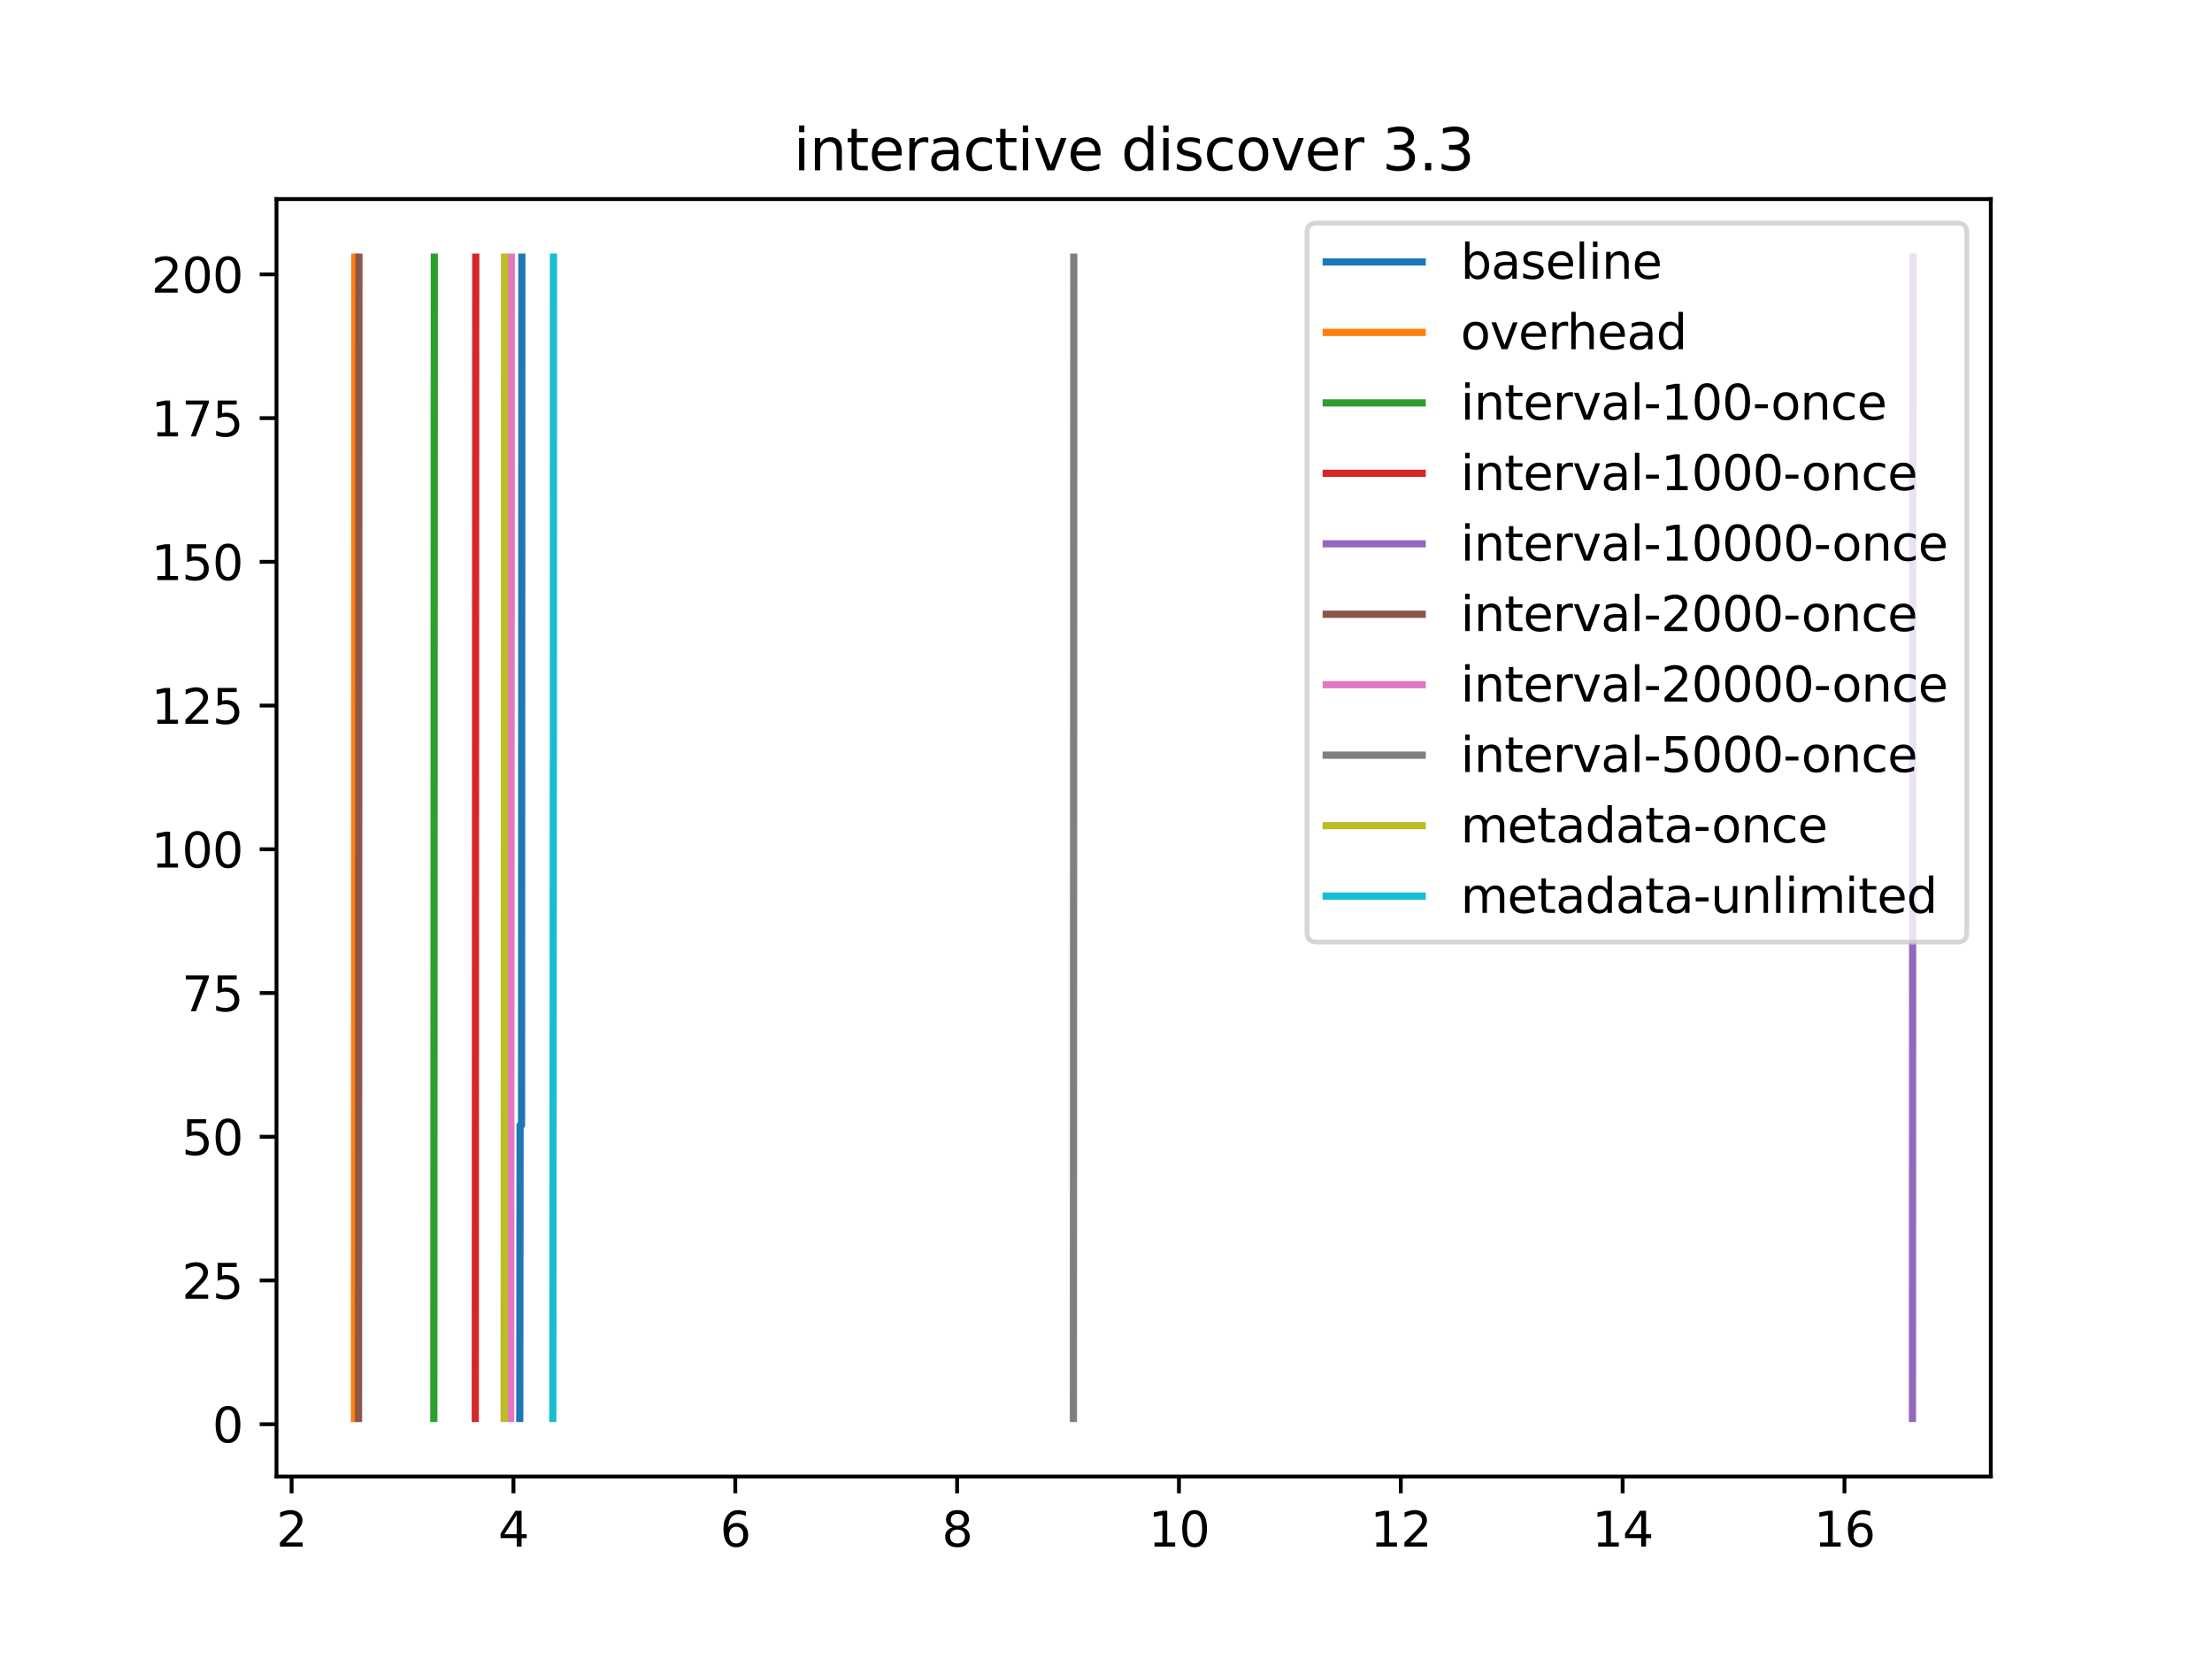 <?xml version="1.0" encoding="utf-8" standalone="no"?>
<!DOCTYPE svg PUBLIC "-//W3C//DTD SVG 1.1//EN"
  "http://www.w3.org/Graphics/SVG/1.1/DTD/svg11.dtd">
<svg xmlns:xlink="http://www.w3.org/1999/xlink" width="460.8pt" height="345.6pt" viewBox="0 0 460.8 345.6" xmlns="http://www.w3.org/2000/svg" version="1.1">
 <defs>
  <style type="text/css">*{stroke-linejoin: round; stroke-linecap: butt}</style>
 </defs>
 <g id="figure_1">
  <g id="patch_1">
   <path d="M 0 345.6 
L 460.8 345.6 
L 460.8 0 
L 0 0 
z
" style="fill: #ffffff"/>
  </g>
  <g id="axes_1">
   <g id="patch_2">
    <path d="M 57.6 307.584 
L 414.72 307.584 
L 414.72 41.472 
L 57.6 41.472 
z
" style="fill: #ffffff"/>
   </g>
   <g id="matplotlib.axis_1">
    <g id="xtick_1">
     <g id="line2d_1">
      <defs>
       <path id="m755f7222c4" d="M 0 0 
L 0 3.5 
" style="stroke: #000000; stroke-width: 0.8"/>
      </defs>
      <g>
       <use xlink:href="#m755f7222c4" x="60.745" y="307.584" style="stroke: #000000; stroke-width: 0.8"/>
      </g>
     </g>
     <g id="text_1">
      <!-- 2 -->
      <g transform="translate(57.564 322.182) scale(0.1 -0.1)">
       <defs>
        <path id="DejaVuSans-32" d="M 1228 531 
L 3431 531 
L 3431 0 
L 469 0 
L 469 531 
Q 828 903 1448 1529 
Q 2069 2156 2228 2338 
Q 2531 2678 2651 2914 
Q 2772 3150 2772 3378 
Q 2772 3750 2511 3984 
Q 2250 4219 1831 4219 
Q 1534 4219 1204 4116 
Q 875 4013 500 3803 
L 500 4441 
Q 881 4594 1212 4672 
Q 1544 4750 1819 4750 
Q 2544 4750 2975 4387 
Q 3406 4025 3406 3419 
Q 3406 3131 3298 2873 
Q 3191 2616 2906 2266 
Q 2828 2175 2409 1742 
Q 1991 1309 1228 531 
z
" transform="scale(0.016)"/>
       </defs>
       <use xlink:href="#DejaVuSans-32"/>
      </g>
     </g>
    </g>
    <g id="xtick_2">
     <g id="line2d_2">
      <g>
       <use xlink:href="#m755f7222c4" x="106.958" y="307.584" style="stroke: #000000; stroke-width: 0.8"/>
      </g>
     </g>
     <g id="text_2">
      <!-- 4 -->
      <g transform="translate(103.777 322.182) scale(0.1 -0.1)">
       <defs>
        <path id="DejaVuSans-34" d="M 2419 4116 
L 825 1625 
L 2419 1625 
L 2419 4116 
z
M 2253 4666 
L 3047 4666 
L 3047 1625 
L 3713 1625 
L 3713 1100 
L 3047 1100 
L 3047 0 
L 2419 0 
L 2419 1100 
L 313 1100 
L 313 1709 
L 2253 4666 
z
" transform="scale(0.016)"/>
       </defs>
       <use xlink:href="#DejaVuSans-34"/>
      </g>
     </g>
    </g>
    <g id="xtick_3">
     <g id="line2d_3">
      <g>
       <use xlink:href="#m755f7222c4" x="153.171" y="307.584" style="stroke: #000000; stroke-width: 0.8"/>
      </g>
     </g>
     <g id="text_3">
      <!-- 6 -->
      <g transform="translate(149.99 322.182) scale(0.1 -0.1)">
       <defs>
        <path id="DejaVuSans-36" d="M 2113 2584 
Q 1688 2584 1439 2293 
Q 1191 2003 1191 1497 
Q 1191 994 1439 701 
Q 1688 409 2113 409 
Q 2538 409 2786 701 
Q 3034 994 3034 1497 
Q 3034 2003 2786 2293 
Q 2538 2584 2113 2584 
z
M 3366 4563 
L 3366 3988 
Q 3128 4100 2886 4159 
Q 2644 4219 2406 4219 
Q 1781 4219 1451 3797 
Q 1122 3375 1075 2522 
Q 1259 2794 1537 2939 
Q 1816 3084 2150 3084 
Q 2853 3084 3261 2657 
Q 3669 2231 3669 1497 
Q 3669 778 3244 343 
Q 2819 -91 2113 -91 
Q 1303 -91 875 529 
Q 447 1150 447 2328 
Q 447 3434 972 4092 
Q 1497 4750 2381 4750 
Q 2619 4750 2861 4703 
Q 3103 4656 3366 4563 
z
" transform="scale(0.016)"/>
       </defs>
       <use xlink:href="#DejaVuSans-36"/>
      </g>
     </g>
    </g>
    <g id="xtick_4">
     <g id="line2d_4">
      <g>
       <use xlink:href="#m755f7222c4" x="199.384" y="307.584" style="stroke: #000000; stroke-width: 0.8"/>
      </g>
     </g>
     <g id="text_4">
      <!-- 8 -->
      <g transform="translate(196.203 322.182) scale(0.1 -0.1)">
       <defs>
        <path id="DejaVuSans-38" d="M 2034 2216 
Q 1584 2216 1326 1975 
Q 1069 1734 1069 1313 
Q 1069 891 1326 650 
Q 1584 409 2034 409 
Q 2484 409 2743 651 
Q 3003 894 3003 1313 
Q 3003 1734 2745 1975 
Q 2488 2216 2034 2216 
z
M 1403 2484 
Q 997 2584 770 2862 
Q 544 3141 544 3541 
Q 544 4100 942 4425 
Q 1341 4750 2034 4750 
Q 2731 4750 3128 4425 
Q 3525 4100 3525 3541 
Q 3525 3141 3298 2862 
Q 3072 2584 2669 2484 
Q 3125 2378 3379 2068 
Q 3634 1759 3634 1313 
Q 3634 634 3220 271 
Q 2806 -91 2034 -91 
Q 1263 -91 848 271 
Q 434 634 434 1313 
Q 434 1759 690 2068 
Q 947 2378 1403 2484 
z
M 1172 3481 
Q 1172 3119 1398 2916 
Q 1625 2713 2034 2713 
Q 2441 2713 2670 2916 
Q 2900 3119 2900 3481 
Q 2900 3844 2670 4047 
Q 2441 4250 2034 4250 
Q 1625 4250 1398 4047 
Q 1172 3844 1172 3481 
z
" transform="scale(0.016)"/>
       </defs>
       <use xlink:href="#DejaVuSans-38"/>
      </g>
     </g>
    </g>
    <g id="xtick_5">
     <g id="line2d_5">
      <g>
       <use xlink:href="#m755f7222c4" x="245.597" y="307.584" style="stroke: #000000; stroke-width: 0.8"/>
      </g>
     </g>
     <g id="text_5">
      <!-- 10 -->
      <g transform="translate(239.235 322.182) scale(0.1 -0.1)">
       <defs>
        <path id="DejaVuSans-31" d="M 794 531 
L 1825 531 
L 1825 4091 
L 703 3866 
L 703 4441 
L 1819 4666 
L 2450 4666 
L 2450 531 
L 3481 531 
L 3481 0 
L 794 0 
L 794 531 
z
" transform="scale(0.016)"/>
        <path id="DejaVuSans-30" d="M 2034 4250 
Q 1547 4250 1301 3770 
Q 1056 3291 1056 2328 
Q 1056 1369 1301 889 
Q 1547 409 2034 409 
Q 2525 409 2770 889 
Q 3016 1369 3016 2328 
Q 3016 3291 2770 3770 
Q 2525 4250 2034 4250 
z
M 2034 4750 
Q 2819 4750 3233 4129 
Q 3647 3509 3647 2328 
Q 3647 1150 3233 529 
Q 2819 -91 2034 -91 
Q 1250 -91 836 529 
Q 422 1150 422 2328 
Q 422 3509 836 4129 
Q 1250 4750 2034 4750 
z
" transform="scale(0.016)"/>
       </defs>
       <use xlink:href="#DejaVuSans-31"/>
       <use xlink:href="#DejaVuSans-30" transform="translate(63.623 0)"/>
      </g>
     </g>
    </g>
    <g id="xtick_6">
     <g id="line2d_6">
      <g>
       <use xlink:href="#m755f7222c4" x="291.81" y="307.584" style="stroke: #000000; stroke-width: 0.8"/>
      </g>
     </g>
     <g id="text_6">
      <!-- 12 -->
      <g transform="translate(285.448 322.182) scale(0.1 -0.1)">
       <use xlink:href="#DejaVuSans-31"/>
       <use xlink:href="#DejaVuSans-32" transform="translate(63.623 0)"/>
      </g>
     </g>
    </g>
    <g id="xtick_7">
     <g id="line2d_7">
      <g>
       <use xlink:href="#m755f7222c4" x="338.023" y="307.584" style="stroke: #000000; stroke-width: 0.8"/>
      </g>
     </g>
     <g id="text_7">
      <!-- 14 -->
      <g transform="translate(331.661 322.182) scale(0.1 -0.1)">
       <use xlink:href="#DejaVuSans-31"/>
       <use xlink:href="#DejaVuSans-34" transform="translate(63.623 0)"/>
      </g>
     </g>
    </g>
    <g id="xtick_8">
     <g id="line2d_8">
      <g>
       <use xlink:href="#m755f7222c4" x="384.236" y="307.584" style="stroke: #000000; stroke-width: 0.8"/>
      </g>
     </g>
     <g id="text_8">
      <!-- 16 -->
      <g transform="translate(377.874 322.182) scale(0.1 -0.1)">
       <use xlink:href="#DejaVuSans-31"/>
       <use xlink:href="#DejaVuSans-36" transform="translate(63.623 0)"/>
      </g>
     </g>
    </g>
   </g>
   <g id="matplotlib.axis_2">
    <g id="ytick_1">
     <g id="line2d_9">
      <defs>
       <path id="m8fc36549c5" d="M 0 0 
L -3.5 0 
" style="stroke: #000000; stroke-width: 0.8"/>
      </defs>
      <g>
       <use xlink:href="#m8fc36549c5" x="57.6" y="296.686" style="stroke: #000000; stroke-width: 0.8"/>
      </g>
     </g>
     <g id="text_9">
      <!-- 0 -->
      <g transform="translate(44.237 300.485) scale(0.1 -0.1)">
       <use xlink:href="#DejaVuSans-30"/>
      </g>
     </g>
    </g>
    <g id="ytick_2">
     <g id="line2d_10">
      <g>
       <use xlink:href="#m8fc36549c5" x="57.6" y="266.745" style="stroke: #000000; stroke-width: 0.8"/>
      </g>
     </g>
     <g id="text_10">
      <!-- 25 -->
      <g transform="translate(37.875 270.544) scale(0.1 -0.1)">
       <defs>
        <path id="DejaVuSans-35" d="M 691 4666 
L 3169 4666 
L 3169 4134 
L 1269 4134 
L 1269 2991 
Q 1406 3038 1543 3061 
Q 1681 3084 1819 3084 
Q 2600 3084 3056 2656 
Q 3513 2228 3513 1497 
Q 3513 744 3044 326 
Q 2575 -91 1722 -91 
Q 1428 -91 1123 -41 
Q 819 9 494 109 
L 494 744 
Q 775 591 1075 516 
Q 1375 441 1709 441 
Q 2250 441 2565 725 
Q 2881 1009 2881 1497 
Q 2881 1984 2565 2268 
Q 2250 2553 1709 2553 
Q 1456 2553 1204 2497 
Q 953 2441 691 2322 
L 691 4666 
z
" transform="scale(0.016)"/>
       </defs>
       <use xlink:href="#DejaVuSans-32"/>
       <use xlink:href="#DejaVuSans-35" transform="translate(63.623 0)"/>
      </g>
     </g>
    </g>
    <g id="ytick_3">
     <g id="line2d_11">
      <g>
       <use xlink:href="#m8fc36549c5" x="57.6" y="236.804" style="stroke: #000000; stroke-width: 0.8"/>
      </g>
     </g>
     <g id="text_11">
      <!-- 50 -->
      <g transform="translate(37.875 240.604) scale(0.1 -0.1)">
       <use xlink:href="#DejaVuSans-35"/>
       <use xlink:href="#DejaVuSans-30" transform="translate(63.623 0)"/>
      </g>
     </g>
    </g>
    <g id="ytick_4">
     <g id="line2d_12">
      <g>
       <use xlink:href="#m8fc36549c5" x="57.6" y="206.864" style="stroke: #000000; stroke-width: 0.8"/>
      </g>
     </g>
     <g id="text_12">
      <!-- 75 -->
      <g transform="translate(37.875 210.663) scale(0.1 -0.1)">
       <defs>
        <path id="DejaVuSans-37" d="M 525 4666 
L 3525 4666 
L 3525 4397 
L 1831 0 
L 1172 0 
L 2766 4134 
L 525 4134 
L 525 4666 
z
" transform="scale(0.016)"/>
       </defs>
       <use xlink:href="#DejaVuSans-37"/>
       <use xlink:href="#DejaVuSans-35" transform="translate(63.623 0)"/>
      </g>
     </g>
    </g>
    <g id="ytick_5">
     <g id="line2d_13">
      <g>
       <use xlink:href="#m8fc36549c5" x="57.6" y="176.923" style="stroke: #000000; stroke-width: 0.8"/>
      </g>
     </g>
     <g id="text_13">
      <!-- 100 -->
      <g transform="translate(31.512 180.722) scale(0.1 -0.1)">
       <use xlink:href="#DejaVuSans-31"/>
       <use xlink:href="#DejaVuSans-30" transform="translate(63.623 0)"/>
       <use xlink:href="#DejaVuSans-30" transform="translate(127.246 0)"/>
      </g>
     </g>
    </g>
    <g id="ytick_6">
     <g id="line2d_14">
      <g>
       <use xlink:href="#m8fc36549c5" x="57.6" y="146.983" style="stroke: #000000; stroke-width: 0.8"/>
      </g>
     </g>
     <g id="text_14">
      <!-- 125 -->
      <g transform="translate(31.512 150.782) scale(0.1 -0.1)">
       <use xlink:href="#DejaVuSans-31"/>
       <use xlink:href="#DejaVuSans-32" transform="translate(63.623 0)"/>
       <use xlink:href="#DejaVuSans-35" transform="translate(127.246 0)"/>
      </g>
     </g>
    </g>
    <g id="ytick_7">
     <g id="line2d_15">
      <g>
       <use xlink:href="#m8fc36549c5" x="57.6" y="117.042" style="stroke: #000000; stroke-width: 0.8"/>
      </g>
     </g>
     <g id="text_15">
      <!-- 150 -->
      <g transform="translate(31.512 120.841) scale(0.1 -0.1)">
       <use xlink:href="#DejaVuSans-31"/>
       <use xlink:href="#DejaVuSans-35" transform="translate(63.623 0)"/>
       <use xlink:href="#DejaVuSans-30" transform="translate(127.246 0)"/>
      </g>
     </g>
    </g>
    <g id="ytick_8">
     <g id="line2d_16">
      <g>
       <use xlink:href="#m8fc36549c5" x="57.6" y="87.101" style="stroke: #000000; stroke-width: 0.8"/>
      </g>
     </g>
     <g id="text_16">
      <!-- 175 -->
      <g transform="translate(31.512 90.901) scale(0.1 -0.1)">
       <use xlink:href="#DejaVuSans-31"/>
       <use xlink:href="#DejaVuSans-37" transform="translate(63.623 0)"/>
       <use xlink:href="#DejaVuSans-35" transform="translate(127.246 0)"/>
      </g>
     </g>
    </g>
    <g id="ytick_9">
     <g id="line2d_17">
      <g>
       <use xlink:href="#m8fc36549c5" x="57.6" y="57.161" style="stroke: #000000; stroke-width: 0.8"/>
      </g>
     </g>
     <g id="text_17">
      <!-- 200 -->
      <g transform="translate(31.512 60.96) scale(0.1 -0.1)">
       <use xlink:href="#DejaVuSans-32"/>
       <use xlink:href="#DejaVuSans-30" transform="translate(63.623 0)"/>
       <use xlink:href="#DejaVuSans-30" transform="translate(127.246 0)"/>
      </g>
     </g>
    </g>
   </g>
   <g id="line2d_18">
    <path d="M 108.275 295.488 
L 108.345 234.409 
L 108.645 234.409 
L 108.714 53.568 
L 108.714 53.568 
" clip-path="url(#p3209ca0c86)" style="fill: none; stroke: #1f77b4; stroke-width: 1.5; stroke-linecap: square"/>
   </g>
   <g id="line2d_19">
    <path d="M 73.833 295.488 
L 73.921 53.568 
L 73.921 53.568 
" clip-path="url(#p3209ca0c86)" style="fill: none; stroke: #ff7f0e; stroke-width: 1.5; stroke-linecap: square"/>
   </g>
   <g id="line2d_20">
    <path d="M 90.375 295.488 
L 90.476 53.568 
L 90.476 53.568 
" clip-path="url(#p3209ca0c86)" style="fill: none; stroke: #2ca02c; stroke-width: 1.5; stroke-linecap: square"/>
   </g>
   <g id="line2d_21">
    <path d="M 99.01 295.488 
L 99.11 53.568 
L 99.11 53.568 
" clip-path="url(#p3209ca0c86)" style="fill: none; stroke: #d62728; stroke-width: 1.5; stroke-linecap: square"/>
   </g>
   <g id="line2d_22">
    <path d="M 398.401 295.488 
L 398.487 53.568 
L 398.487 53.568 
" clip-path="url(#p3209ca0c86)" style="fill: none; stroke: #9467bd; stroke-width: 1.5; stroke-linecap: square"/>
   </g>
   <g id="line2d_23">
    <path d="M 74.69 295.488 
L 74.771 53.568 
L 74.771 53.568 
" clip-path="url(#p3209ca0c86)" style="fill: none; stroke: #8c564b; stroke-width: 1.5; stroke-linecap: square"/>
   </g>
   <g id="line2d_24">
    <path d="M 106.381 295.488 
L 106.485 129.018 
L 106.502 129.018 
L 106.508 53.568 
L 106.508 53.568 
" clip-path="url(#p3209ca0c86)" style="fill: none; stroke: #e377c2; stroke-width: 1.5; stroke-linecap: square"/>
   </g>
   <g id="line2d_25">
    <path d="M 223.611 295.488 
L 223.692 53.568 
L 223.692 53.568 
" clip-path="url(#p3209ca0c86)" style="fill: none; stroke: #7f7f7f; stroke-width: 1.5; stroke-linecap: square"/>
   </g>
   <g id="line2d_26">
    <path d="M 105.017 295.488 
L 105.117 53.568 
L 105.117 53.568 
" clip-path="url(#p3209ca0c86)" style="fill: none; stroke: #bcbd22; stroke-width: 1.5; stroke-linecap: square"/>
   </g>
   <g id="line2d_27">
    <path d="M 115.161 295.488 
L 115.271 157.761 
L 115.282 157.761 
L 115.3 53.568 
L 115.3 53.568 
" clip-path="url(#p3209ca0c86)" style="fill: none; stroke: #17becf; stroke-width: 1.5; stroke-linecap: square"/>
   </g>
   <g id="patch_3">
    <path d="M 57.6 307.584 
L 57.6 41.472 
" style="fill: none; stroke: #000000; stroke-width: 0.8; stroke-linejoin: miter; stroke-linecap: square"/>
   </g>
   <g id="patch_4">
    <path d="M 414.72 307.584 
L 414.72 41.472 
" style="fill: none; stroke: #000000; stroke-width: 0.8; stroke-linejoin: miter; stroke-linecap: square"/>
   </g>
   <g id="patch_5">
    <path d="M 57.6 307.584 
L 414.72 307.584 
" style="fill: none; stroke: #000000; stroke-width: 0.8; stroke-linejoin: miter; stroke-linecap: square"/>
   </g>
   <g id="patch_6">
    <path d="M 57.6 41.472 
L 414.72 41.472 
" style="fill: none; stroke: #000000; stroke-width: 0.8; stroke-linejoin: miter; stroke-linecap: square"/>
   </g>
   <g id="text_18">
    <!-- interactive discover 3.3 -->
    <g transform="translate(165.305 35.472) scale(0.12 -0.12)">
     <defs>
      <path id="DejaVuSans-69" d="M 603 3500 
L 1178 3500 
L 1178 0 
L 603 0 
L 603 3500 
z
M 603 4863 
L 1178 4863 
L 1178 4134 
L 603 4134 
L 603 4863 
z
" transform="scale(0.016)"/>
      <path id="DejaVuSans-6e" d="M 3513 2113 
L 3513 0 
L 2938 0 
L 2938 2094 
Q 2938 2591 2744 2837 
Q 2550 3084 2163 3084 
Q 1697 3084 1428 2787 
Q 1159 2491 1159 1978 
L 1159 0 
L 581 0 
L 581 3500 
L 1159 3500 
L 1159 2956 
Q 1366 3272 1645 3428 
Q 1925 3584 2291 3584 
Q 2894 3584 3203 3211 
Q 3513 2838 3513 2113 
z
" transform="scale(0.016)"/>
      <path id="DejaVuSans-74" d="M 1172 4494 
L 1172 3500 
L 2356 3500 
L 2356 3053 
L 1172 3053 
L 1172 1153 
Q 1172 725 1289 603 
Q 1406 481 1766 481 
L 2356 481 
L 2356 0 
L 1766 0 
Q 1100 0 847 248 
Q 594 497 594 1153 
L 594 3053 
L 172 3053 
L 172 3500 
L 594 3500 
L 594 4494 
L 1172 4494 
z
" transform="scale(0.016)"/>
      <path id="DejaVuSans-65" d="M 3597 1894 
L 3597 1613 
L 953 1613 
Q 991 1019 1311 708 
Q 1631 397 2203 397 
Q 2534 397 2845 478 
Q 3156 559 3463 722 
L 3463 178 
Q 3153 47 2828 -22 
Q 2503 -91 2169 -91 
Q 1331 -91 842 396 
Q 353 884 353 1716 
Q 353 2575 817 3079 
Q 1281 3584 2069 3584 
Q 2775 3584 3186 3129 
Q 3597 2675 3597 1894 
z
M 3022 2063 
Q 3016 2534 2758 2815 
Q 2500 3097 2075 3097 
Q 1594 3097 1305 2825 
Q 1016 2553 972 2059 
L 3022 2063 
z
" transform="scale(0.016)"/>
      <path id="DejaVuSans-72" d="M 2631 2963 
Q 2534 3019 2420 3045 
Q 2306 3072 2169 3072 
Q 1681 3072 1420 2755 
Q 1159 2438 1159 1844 
L 1159 0 
L 581 0 
L 581 3500 
L 1159 3500 
L 1159 2956 
Q 1341 3275 1631 3429 
Q 1922 3584 2338 3584 
Q 2397 3584 2469 3576 
Q 2541 3569 2628 3553 
L 2631 2963 
z
" transform="scale(0.016)"/>
      <path id="DejaVuSans-61" d="M 2194 1759 
Q 1497 1759 1228 1600 
Q 959 1441 959 1056 
Q 959 750 1161 570 
Q 1363 391 1709 391 
Q 2188 391 2477 730 
Q 2766 1069 2766 1631 
L 2766 1759 
L 2194 1759 
z
M 3341 1997 
L 3341 0 
L 2766 0 
L 2766 531 
Q 2569 213 2275 61 
Q 1981 -91 1556 -91 
Q 1019 -91 701 211 
Q 384 513 384 1019 
Q 384 1609 779 1909 
Q 1175 2209 1959 2209 
L 2766 2209 
L 2766 2266 
Q 2766 2663 2505 2880 
Q 2244 3097 1772 3097 
Q 1472 3097 1187 3025 
Q 903 2953 641 2809 
L 641 3341 
Q 956 3463 1253 3523 
Q 1550 3584 1831 3584 
Q 2591 3584 2966 3190 
Q 3341 2797 3341 1997 
z
" transform="scale(0.016)"/>
      <path id="DejaVuSans-63" d="M 3122 3366 
L 3122 2828 
Q 2878 2963 2633 3030 
Q 2388 3097 2138 3097 
Q 1578 3097 1268 2742 
Q 959 2388 959 1747 
Q 959 1106 1268 751 
Q 1578 397 2138 397 
Q 2388 397 2633 464 
Q 2878 531 3122 666 
L 3122 134 
Q 2881 22 2623 -34 
Q 2366 -91 2075 -91 
Q 1284 -91 818 406 
Q 353 903 353 1747 
Q 353 2603 823 3093 
Q 1294 3584 2113 3584 
Q 2378 3584 2631 3529 
Q 2884 3475 3122 3366 
z
" transform="scale(0.016)"/>
      <path id="DejaVuSans-76" d="M 191 3500 
L 800 3500 
L 1894 563 
L 2988 3500 
L 3597 3500 
L 2284 0 
L 1503 0 
L 191 3500 
z
" transform="scale(0.016)"/>
      <path id="DejaVuSans-20" transform="scale(0.016)"/>
      <path id="DejaVuSans-64" d="M 2906 2969 
L 2906 4863 
L 3481 4863 
L 3481 0 
L 2906 0 
L 2906 525 
Q 2725 213 2448 61 
Q 2172 -91 1784 -91 
Q 1150 -91 751 415 
Q 353 922 353 1747 
Q 353 2572 751 3078 
Q 1150 3584 1784 3584 
Q 2172 3584 2448 3432 
Q 2725 3281 2906 2969 
z
M 947 1747 
Q 947 1113 1208 752 
Q 1469 391 1925 391 
Q 2381 391 2643 752 
Q 2906 1113 2906 1747 
Q 2906 2381 2643 2742 
Q 2381 3103 1925 3103 
Q 1469 3103 1208 2742 
Q 947 2381 947 1747 
z
" transform="scale(0.016)"/>
      <path id="DejaVuSans-73" d="M 2834 3397 
L 2834 2853 
Q 2591 2978 2328 3040 
Q 2066 3103 1784 3103 
Q 1356 3103 1142 2972 
Q 928 2841 928 2578 
Q 928 2378 1081 2264 
Q 1234 2150 1697 2047 
L 1894 2003 
Q 2506 1872 2764 1633 
Q 3022 1394 3022 966 
Q 3022 478 2636 193 
Q 2250 -91 1575 -91 
Q 1294 -91 989 -36 
Q 684 19 347 128 
L 347 722 
Q 666 556 975 473 
Q 1284 391 1588 391 
Q 1994 391 2212 530 
Q 2431 669 2431 922 
Q 2431 1156 2273 1281 
Q 2116 1406 1581 1522 
L 1381 1569 
Q 847 1681 609 1914 
Q 372 2147 372 2553 
Q 372 3047 722 3315 
Q 1072 3584 1716 3584 
Q 2034 3584 2315 3537 
Q 2597 3491 2834 3397 
z
" transform="scale(0.016)"/>
      <path id="DejaVuSans-6f" d="M 1959 3097 
Q 1497 3097 1228 2736 
Q 959 2375 959 1747 
Q 959 1119 1226 758 
Q 1494 397 1959 397 
Q 2419 397 2687 759 
Q 2956 1122 2956 1747 
Q 2956 2369 2687 2733 
Q 2419 3097 1959 3097 
z
M 1959 3584 
Q 2709 3584 3137 3096 
Q 3566 2609 3566 1747 
Q 3566 888 3137 398 
Q 2709 -91 1959 -91 
Q 1206 -91 779 398 
Q 353 888 353 1747 
Q 353 2609 779 3096 
Q 1206 3584 1959 3584 
z
" transform="scale(0.016)"/>
      <path id="DejaVuSans-33" d="M 2597 2516 
Q 3050 2419 3304 2112 
Q 3559 1806 3559 1356 
Q 3559 666 3084 287 
Q 2609 -91 1734 -91 
Q 1441 -91 1130 -33 
Q 819 25 488 141 
L 488 750 
Q 750 597 1062 519 
Q 1375 441 1716 441 
Q 2309 441 2620 675 
Q 2931 909 2931 1356 
Q 2931 1769 2642 2001 
Q 2353 2234 1838 2234 
L 1294 2234 
L 1294 2753 
L 1863 2753 
Q 2328 2753 2575 2939 
Q 2822 3125 2822 3475 
Q 2822 3834 2567 4026 
Q 2313 4219 1838 4219 
Q 1578 4219 1281 4162 
Q 984 4106 628 3988 
L 628 4550 
Q 988 4650 1302 4700 
Q 1616 4750 1894 4750 
Q 2613 4750 3031 4423 
Q 3450 4097 3450 3541 
Q 3450 3153 3228 2886 
Q 3006 2619 2597 2516 
z
" transform="scale(0.016)"/>
      <path id="DejaVuSans-2e" d="M 684 794 
L 1344 794 
L 1344 0 
L 684 0 
L 684 794 
z
" transform="scale(0.016)"/>
     </defs>
     <use xlink:href="#DejaVuSans-69"/>
     <use xlink:href="#DejaVuSans-6e" transform="translate(27.783 0)"/>
     <use xlink:href="#DejaVuSans-74" transform="translate(91.162 0)"/>
     <use xlink:href="#DejaVuSans-65" transform="translate(130.371 0)"/>
     <use xlink:href="#DejaVuSans-72" transform="translate(191.895 0)"/>
     <use xlink:href="#DejaVuSans-61" transform="translate(233.008 0)"/>
     <use xlink:href="#DejaVuSans-63" transform="translate(294.287 0)"/>
     <use xlink:href="#DejaVuSans-74" transform="translate(349.268 0)"/>
     <use xlink:href="#DejaVuSans-69" transform="translate(388.477 0)"/>
     <use xlink:href="#DejaVuSans-76" transform="translate(416.26 0)"/>
     <use xlink:href="#DejaVuSans-65" transform="translate(475.439 0)"/>
     <use xlink:href="#DejaVuSans-20" transform="translate(536.963 0)"/>
     <use xlink:href="#DejaVuSans-64" transform="translate(568.75 0)"/>
     <use xlink:href="#DejaVuSans-69" transform="translate(632.227 0)"/>
     <use xlink:href="#DejaVuSans-73" transform="translate(660.01 0)"/>
     <use xlink:href="#DejaVuSans-63" transform="translate(712.109 0)"/>
     <use xlink:href="#DejaVuSans-6f" transform="translate(767.09 0)"/>
     <use xlink:href="#DejaVuSans-76" transform="translate(828.271 0)"/>
     <use xlink:href="#DejaVuSans-65" transform="translate(887.451 0)"/>
     <use xlink:href="#DejaVuSans-72" transform="translate(948.975 0)"/>
     <use xlink:href="#DejaVuSans-20" transform="translate(990.088 0)"/>
     <use xlink:href="#DejaVuSans-33" transform="translate(1021.875 0)"/>
     <use xlink:href="#DejaVuSans-2e" transform="translate(1085.498 0)"/>
     <use xlink:href="#DejaVuSans-33" transform="translate(1117.285 0)"/>
    </g>
   </g>
   <g id="legend_1">
    <g id="patch_7">
     <path d="M 274.272 196.253 
L 407.72 196.253 
Q 409.72 196.253 409.72 194.253 
L 409.72 48.472 
Q 409.72 46.472 407.72 46.472 
L 274.272 46.472 
Q 272.272 46.472 272.272 48.472 
L 272.272 194.253 
Q 272.272 196.253 274.272 196.253 
z
" style="fill: #ffffff; opacity: 0.8; stroke: #cccccc; stroke-linejoin: miter"/>
    </g>
    <g id="line2d_28">
     <path d="M 276.272 54.57 
L 286.272 54.57 
L 286.272 54.57 
L 296.272 54.57 
L 296.272 54.57 
" style="fill: none; stroke: #1f77b4; stroke-width: 1.5; stroke-linecap: square"/>
    </g>
    <g id="text_19">
     <!-- baseline -->
     <g transform="translate(304.272 58.07) scale(0.1 -0.1)">
      <defs>
       <path id="DejaVuSans-62" d="M 3116 1747 
Q 3116 2381 2855 2742 
Q 2594 3103 2138 3103 
Q 1681 3103 1420 2742 
Q 1159 2381 1159 1747 
Q 1159 1113 1420 752 
Q 1681 391 2138 391 
Q 2594 391 2855 752 
Q 3116 1113 3116 1747 
z
M 1159 2969 
Q 1341 3281 1617 3432 
Q 1894 3584 2278 3584 
Q 2916 3584 3314 3078 
Q 3713 2572 3713 1747 
Q 3713 922 3314 415 
Q 2916 -91 2278 -91 
Q 1894 -91 1617 61 
Q 1341 213 1159 525 
L 1159 0 
L 581 0 
L 581 4863 
L 1159 4863 
L 1159 2969 
z
" transform="scale(0.016)"/>
       <path id="DejaVuSans-6c" d="M 603 4863 
L 1178 4863 
L 1178 0 
L 603 0 
L 603 4863 
z
" transform="scale(0.016)"/>
      </defs>
      <use xlink:href="#DejaVuSans-62"/>
      <use xlink:href="#DejaVuSans-61" transform="translate(63.477 0)"/>
      <use xlink:href="#DejaVuSans-73" transform="translate(124.756 0)"/>
      <use xlink:href="#DejaVuSans-65" transform="translate(176.855 0)"/>
      <use xlink:href="#DejaVuSans-6c" transform="translate(238.379 0)"/>
      <use xlink:href="#DejaVuSans-69" transform="translate(266.162 0)"/>
      <use xlink:href="#DejaVuSans-6e" transform="translate(293.945 0)"/>
      <use xlink:href="#DejaVuSans-65" transform="translate(357.324 0)"/>
     </g>
    </g>
    <g id="line2d_29">
     <path d="M 276.272 69.249 
L 286.272 69.249 
L 286.272 69.249 
L 296.272 69.249 
L 296.272 69.249 
" style="fill: none; stroke: #ff7f0e; stroke-width: 1.5; stroke-linecap: square"/>
    </g>
    <g id="text_20">
     <!-- overhead -->
     <g transform="translate(304.272 72.749) scale(0.1 -0.1)">
      <defs>
       <path id="DejaVuSans-68" d="M 3513 2113 
L 3513 0 
L 2938 0 
L 2938 2094 
Q 2938 2591 2744 2837 
Q 2550 3084 2163 3084 
Q 1697 3084 1428 2787 
Q 1159 2491 1159 1978 
L 1159 0 
L 581 0 
L 581 4863 
L 1159 4863 
L 1159 2956 
Q 1366 3272 1645 3428 
Q 1925 3584 2291 3584 
Q 2894 3584 3203 3211 
Q 3513 2838 3513 2113 
z
" transform="scale(0.016)"/>
      </defs>
      <use xlink:href="#DejaVuSans-6f"/>
      <use xlink:href="#DejaVuSans-76" transform="translate(61.182 0)"/>
      <use xlink:href="#DejaVuSans-65" transform="translate(120.361 0)"/>
      <use xlink:href="#DejaVuSans-72" transform="translate(181.885 0)"/>
      <use xlink:href="#DejaVuSans-68" transform="translate(221.248 0)"/>
      <use xlink:href="#DejaVuSans-65" transform="translate(284.627 0)"/>
      <use xlink:href="#DejaVuSans-61" transform="translate(346.15 0)"/>
      <use xlink:href="#DejaVuSans-64" transform="translate(407.43 0)"/>
     </g>
    </g>
    <g id="line2d_30">
     <path d="M 276.272 83.927 
L 286.272 83.927 
L 286.272 83.927 
L 296.272 83.927 
L 296.272 83.927 
" style="fill: none; stroke: #2ca02c; stroke-width: 1.5; stroke-linecap: square"/>
    </g>
    <g id="text_21">
     <!-- interval-100-once -->
     <g transform="translate(304.272 87.427) scale(0.1 -0.1)">
      <defs>
       <path id="DejaVuSans-2d" d="M 313 2009 
L 1997 2009 
L 1997 1497 
L 313 1497 
L 313 2009 
z
" transform="scale(0.016)"/>
      </defs>
      <use xlink:href="#DejaVuSans-69"/>
      <use xlink:href="#DejaVuSans-6e" transform="translate(27.783 0)"/>
      <use xlink:href="#DejaVuSans-74" transform="translate(91.162 0)"/>
      <use xlink:href="#DejaVuSans-65" transform="translate(130.371 0)"/>
      <use xlink:href="#DejaVuSans-72" transform="translate(191.895 0)"/>
      <use xlink:href="#DejaVuSans-76" transform="translate(233.008 0)"/>
      <use xlink:href="#DejaVuSans-61" transform="translate(292.188 0)"/>
      <use xlink:href="#DejaVuSans-6c" transform="translate(353.467 0)"/>
      <use xlink:href="#DejaVuSans-2d" transform="translate(381.25 0)"/>
      <use xlink:href="#DejaVuSans-31" transform="translate(417.334 0)"/>
      <use xlink:href="#DejaVuSans-30" transform="translate(480.957 0)"/>
      <use xlink:href="#DejaVuSans-30" transform="translate(544.58 0)"/>
      <use xlink:href="#DejaVuSans-2d" transform="translate(608.203 0)"/>
      <use xlink:href="#DejaVuSans-6f" transform="translate(646.162 0)"/>
      <use xlink:href="#DejaVuSans-6e" transform="translate(707.344 0)"/>
      <use xlink:href="#DejaVuSans-63" transform="translate(770.723 0)"/>
      <use xlink:href="#DejaVuSans-65" transform="translate(825.703 0)"/>
     </g>
    </g>
    <g id="line2d_31">
     <path d="M 276.272 98.605 
L 286.272 98.605 
L 286.272 98.605 
L 296.272 98.605 
L 296.272 98.605 
" style="fill: none; stroke: #d62728; stroke-width: 1.5; stroke-linecap: square"/>
    </g>
    <g id="text_22">
     <!-- interval-1000-once -->
     <g transform="translate(304.272 102.105) scale(0.1 -0.1)">
      <use xlink:href="#DejaVuSans-69"/>
      <use xlink:href="#DejaVuSans-6e" transform="translate(27.783 0)"/>
      <use xlink:href="#DejaVuSans-74" transform="translate(91.162 0)"/>
      <use xlink:href="#DejaVuSans-65" transform="translate(130.371 0)"/>
      <use xlink:href="#DejaVuSans-72" transform="translate(191.895 0)"/>
      <use xlink:href="#DejaVuSans-76" transform="translate(233.008 0)"/>
      <use xlink:href="#DejaVuSans-61" transform="translate(292.188 0)"/>
      <use xlink:href="#DejaVuSans-6c" transform="translate(353.467 0)"/>
      <use xlink:href="#DejaVuSans-2d" transform="translate(381.25 0)"/>
      <use xlink:href="#DejaVuSans-31" transform="translate(417.334 0)"/>
      <use xlink:href="#DejaVuSans-30" transform="translate(480.957 0)"/>
      <use xlink:href="#DejaVuSans-30" transform="translate(544.58 0)"/>
      <use xlink:href="#DejaVuSans-30" transform="translate(608.203 0)"/>
      <use xlink:href="#DejaVuSans-2d" transform="translate(671.826 0)"/>
      <use xlink:href="#DejaVuSans-6f" transform="translate(709.785 0)"/>
      <use xlink:href="#DejaVuSans-6e" transform="translate(770.967 0)"/>
      <use xlink:href="#DejaVuSans-63" transform="translate(834.346 0)"/>
      <use xlink:href="#DejaVuSans-65" transform="translate(889.326 0)"/>
     </g>
    </g>
    <g id="line2d_32">
     <path d="M 276.272 113.283 
L 286.272 113.283 
L 286.272 113.283 
L 296.272 113.283 
L 296.272 113.283 
" style="fill: none; stroke: #9467bd; stroke-width: 1.5; stroke-linecap: square"/>
    </g>
    <g id="text_23">
     <!-- interval-10000-once -->
     <g transform="translate(304.272 116.783) scale(0.1 -0.1)">
      <use xlink:href="#DejaVuSans-69"/>
      <use xlink:href="#DejaVuSans-6e" transform="translate(27.783 0)"/>
      <use xlink:href="#DejaVuSans-74" transform="translate(91.162 0)"/>
      <use xlink:href="#DejaVuSans-65" transform="translate(130.371 0)"/>
      <use xlink:href="#DejaVuSans-72" transform="translate(191.895 0)"/>
      <use xlink:href="#DejaVuSans-76" transform="translate(233.008 0)"/>
      <use xlink:href="#DejaVuSans-61" transform="translate(292.188 0)"/>
      <use xlink:href="#DejaVuSans-6c" transform="translate(353.467 0)"/>
      <use xlink:href="#DejaVuSans-2d" transform="translate(381.25 0)"/>
      <use xlink:href="#DejaVuSans-31" transform="translate(417.334 0)"/>
      <use xlink:href="#DejaVuSans-30" transform="translate(480.957 0)"/>
      <use xlink:href="#DejaVuSans-30" transform="translate(544.58 0)"/>
      <use xlink:href="#DejaVuSans-30" transform="translate(608.203 0)"/>
      <use xlink:href="#DejaVuSans-30" transform="translate(671.826 0)"/>
      <use xlink:href="#DejaVuSans-2d" transform="translate(735.449 0)"/>
      <use xlink:href="#DejaVuSans-6f" transform="translate(773.408 0)"/>
      <use xlink:href="#DejaVuSans-6e" transform="translate(834.59 0)"/>
      <use xlink:href="#DejaVuSans-63" transform="translate(897.969 0)"/>
      <use xlink:href="#DejaVuSans-65" transform="translate(952.949 0)"/>
     </g>
    </g>
    <g id="line2d_33">
     <path d="M 276.272 127.961 
L 286.272 127.961 
L 286.272 127.961 
L 296.272 127.961 
L 296.272 127.961 
" style="fill: none; stroke: #8c564b; stroke-width: 1.5; stroke-linecap: square"/>
    </g>
    <g id="text_24">
     <!-- interval-2000-once -->
     <g transform="translate(304.272 131.461) scale(0.1 -0.1)">
      <use xlink:href="#DejaVuSans-69"/>
      <use xlink:href="#DejaVuSans-6e" transform="translate(27.783 0)"/>
      <use xlink:href="#DejaVuSans-74" transform="translate(91.162 0)"/>
      <use xlink:href="#DejaVuSans-65" transform="translate(130.371 0)"/>
      <use xlink:href="#DejaVuSans-72" transform="translate(191.895 0)"/>
      <use xlink:href="#DejaVuSans-76" transform="translate(233.008 0)"/>
      <use xlink:href="#DejaVuSans-61" transform="translate(292.188 0)"/>
      <use xlink:href="#DejaVuSans-6c" transform="translate(353.467 0)"/>
      <use xlink:href="#DejaVuSans-2d" transform="translate(381.25 0)"/>
      <use xlink:href="#DejaVuSans-32" transform="translate(417.334 0)"/>
      <use xlink:href="#DejaVuSans-30" transform="translate(480.957 0)"/>
      <use xlink:href="#DejaVuSans-30" transform="translate(544.58 0)"/>
      <use xlink:href="#DejaVuSans-30" transform="translate(608.203 0)"/>
      <use xlink:href="#DejaVuSans-2d" transform="translate(671.826 0)"/>
      <use xlink:href="#DejaVuSans-6f" transform="translate(709.785 0)"/>
      <use xlink:href="#DejaVuSans-6e" transform="translate(770.967 0)"/>
      <use xlink:href="#DejaVuSans-63" transform="translate(834.346 0)"/>
      <use xlink:href="#DejaVuSans-65" transform="translate(889.326 0)"/>
     </g>
    </g>
    <g id="line2d_34">
     <path d="M 276.272 142.639 
L 286.272 142.639 
L 286.272 142.639 
L 296.272 142.639 
L 296.272 142.639 
" style="fill: none; stroke: #e377c2; stroke-width: 1.5; stroke-linecap: square"/>
    </g>
    <g id="text_25">
     <!-- interval-20000-once -->
     <g transform="translate(304.272 146.139) scale(0.1 -0.1)">
      <use xlink:href="#DejaVuSans-69"/>
      <use xlink:href="#DejaVuSans-6e" transform="translate(27.783 0)"/>
      <use xlink:href="#DejaVuSans-74" transform="translate(91.162 0)"/>
      <use xlink:href="#DejaVuSans-65" transform="translate(130.371 0)"/>
      <use xlink:href="#DejaVuSans-72" transform="translate(191.895 0)"/>
      <use xlink:href="#DejaVuSans-76" transform="translate(233.008 0)"/>
      <use xlink:href="#DejaVuSans-61" transform="translate(292.188 0)"/>
      <use xlink:href="#DejaVuSans-6c" transform="translate(353.467 0)"/>
      <use xlink:href="#DejaVuSans-2d" transform="translate(381.25 0)"/>
      <use xlink:href="#DejaVuSans-32" transform="translate(417.334 0)"/>
      <use xlink:href="#DejaVuSans-30" transform="translate(480.957 0)"/>
      <use xlink:href="#DejaVuSans-30" transform="translate(544.58 0)"/>
      <use xlink:href="#DejaVuSans-30" transform="translate(608.203 0)"/>
      <use xlink:href="#DejaVuSans-30" transform="translate(671.826 0)"/>
      <use xlink:href="#DejaVuSans-2d" transform="translate(735.449 0)"/>
      <use xlink:href="#DejaVuSans-6f" transform="translate(773.408 0)"/>
      <use xlink:href="#DejaVuSans-6e" transform="translate(834.59 0)"/>
      <use xlink:href="#DejaVuSans-63" transform="translate(897.969 0)"/>
      <use xlink:href="#DejaVuSans-65" transform="translate(952.949 0)"/>
     </g>
    </g>
    <g id="line2d_35">
     <path d="M 276.272 157.317 
L 286.272 157.317 
L 286.272 157.317 
L 296.272 157.317 
L 296.272 157.317 
" style="fill: none; stroke: #7f7f7f; stroke-width: 1.5; stroke-linecap: square"/>
    </g>
    <g id="text_26">
     <!-- interval-5000-once -->
     <g transform="translate(304.272 160.817) scale(0.1 -0.1)">
      <use xlink:href="#DejaVuSans-69"/>
      <use xlink:href="#DejaVuSans-6e" transform="translate(27.783 0)"/>
      <use xlink:href="#DejaVuSans-74" transform="translate(91.162 0)"/>
      <use xlink:href="#DejaVuSans-65" transform="translate(130.371 0)"/>
      <use xlink:href="#DejaVuSans-72" transform="translate(191.895 0)"/>
      <use xlink:href="#DejaVuSans-76" transform="translate(233.008 0)"/>
      <use xlink:href="#DejaVuSans-61" transform="translate(292.188 0)"/>
      <use xlink:href="#DejaVuSans-6c" transform="translate(353.467 0)"/>
      <use xlink:href="#DejaVuSans-2d" transform="translate(381.25 0)"/>
      <use xlink:href="#DejaVuSans-35" transform="translate(417.334 0)"/>
      <use xlink:href="#DejaVuSans-30" transform="translate(480.957 0)"/>
      <use xlink:href="#DejaVuSans-30" transform="translate(544.58 0)"/>
      <use xlink:href="#DejaVuSans-30" transform="translate(608.203 0)"/>
      <use xlink:href="#DejaVuSans-2d" transform="translate(671.826 0)"/>
      <use xlink:href="#DejaVuSans-6f" transform="translate(709.785 0)"/>
      <use xlink:href="#DejaVuSans-6e" transform="translate(770.967 0)"/>
      <use xlink:href="#DejaVuSans-63" transform="translate(834.346 0)"/>
      <use xlink:href="#DejaVuSans-65" transform="translate(889.326 0)"/>
     </g>
    </g>
    <g id="line2d_36">
     <path d="M 276.272 171.995 
L 286.272 171.995 
L 286.272 171.995 
L 296.272 171.995 
L 296.272 171.995 
" style="fill: none; stroke: #bcbd22; stroke-width: 1.5; stroke-linecap: square"/>
    </g>
    <g id="text_27">
     <!-- metadata-once -->
     <g transform="translate(304.272 175.495) scale(0.1 -0.1)">
      <defs>
       <path id="DejaVuSans-6d" d="M 3328 2828 
Q 3544 3216 3844 3400 
Q 4144 3584 4550 3584 
Q 5097 3584 5394 3201 
Q 5691 2819 5691 2113 
L 5691 0 
L 5113 0 
L 5113 2094 
Q 5113 2597 4934 2840 
Q 4756 3084 4391 3084 
Q 3944 3084 3684 2787 
Q 3425 2491 3425 1978 
L 3425 0 
L 2847 0 
L 2847 2094 
Q 2847 2600 2669 2842 
Q 2491 3084 2119 3084 
Q 1678 3084 1418 2786 
Q 1159 2488 1159 1978 
L 1159 0 
L 581 0 
L 581 3500 
L 1159 3500 
L 1159 2956 
Q 1356 3278 1631 3431 
Q 1906 3584 2284 3584 
Q 2666 3584 2933 3390 
Q 3200 3197 3328 2828 
z
" transform="scale(0.016)"/>
      </defs>
      <use xlink:href="#DejaVuSans-6d"/>
      <use xlink:href="#DejaVuSans-65" transform="translate(97.412 0)"/>
      <use xlink:href="#DejaVuSans-74" transform="translate(158.936 0)"/>
      <use xlink:href="#DejaVuSans-61" transform="translate(198.145 0)"/>
      <use xlink:href="#DejaVuSans-64" transform="translate(259.424 0)"/>
      <use xlink:href="#DejaVuSans-61" transform="translate(322.9 0)"/>
      <use xlink:href="#DejaVuSans-74" transform="translate(384.18 0)"/>
      <use xlink:href="#DejaVuSans-61" transform="translate(423.389 0)"/>
      <use xlink:href="#DejaVuSans-2d" transform="translate(484.668 0)"/>
      <use xlink:href="#DejaVuSans-6f" transform="translate(522.627 0)"/>
      <use xlink:href="#DejaVuSans-6e" transform="translate(583.809 0)"/>
      <use xlink:href="#DejaVuSans-63" transform="translate(647.188 0)"/>
      <use xlink:href="#DejaVuSans-65" transform="translate(702.168 0)"/>
     </g>
    </g>
    <g id="line2d_37">
     <path d="M 276.272 186.674 
L 286.272 186.674 
L 286.272 186.674 
L 296.272 186.674 
L 296.272 186.674 
" style="fill: none; stroke: #17becf; stroke-width: 1.5; stroke-linecap: square"/>
    </g>
    <g id="text_28">
     <!-- metadata-unlimited -->
     <g transform="translate(304.272 190.174) scale(0.1 -0.1)">
      <defs>
       <path id="DejaVuSans-75" d="M 544 1381 
L 544 3500 
L 1119 3500 
L 1119 1403 
Q 1119 906 1312 657 
Q 1506 409 1894 409 
Q 2359 409 2629 706 
Q 2900 1003 2900 1516 
L 2900 3500 
L 3475 3500 
L 3475 0 
L 2900 0 
L 2900 538 
Q 2691 219 2414 64 
Q 2138 -91 1772 -91 
Q 1169 -91 856 284 
Q 544 659 544 1381 
z
M 1991 3584 
L 1991 3584 
z
" transform="scale(0.016)"/>
      </defs>
      <use xlink:href="#DejaVuSans-6d"/>
      <use xlink:href="#DejaVuSans-65" transform="translate(97.412 0)"/>
      <use xlink:href="#DejaVuSans-74" transform="translate(158.936 0)"/>
      <use xlink:href="#DejaVuSans-61" transform="translate(198.145 0)"/>
      <use xlink:href="#DejaVuSans-64" transform="translate(259.424 0)"/>
      <use xlink:href="#DejaVuSans-61" transform="translate(322.9 0)"/>
      <use xlink:href="#DejaVuSans-74" transform="translate(384.18 0)"/>
      <use xlink:href="#DejaVuSans-61" transform="translate(423.389 0)"/>
      <use xlink:href="#DejaVuSans-2d" transform="translate(484.668 0)"/>
      <use xlink:href="#DejaVuSans-75" transform="translate(520.752 0)"/>
      <use xlink:href="#DejaVuSans-6e" transform="translate(584.131 0)"/>
      <use xlink:href="#DejaVuSans-6c" transform="translate(647.51 0)"/>
      <use xlink:href="#DejaVuSans-69" transform="translate(675.293 0)"/>
      <use xlink:href="#DejaVuSans-6d" transform="translate(703.076 0)"/>
      <use xlink:href="#DejaVuSans-69" transform="translate(800.488 0)"/>
      <use xlink:href="#DejaVuSans-74" transform="translate(828.271 0)"/>
      <use xlink:href="#DejaVuSans-65" transform="translate(867.48 0)"/>
      <use xlink:href="#DejaVuSans-64" transform="translate(929.004 0)"/>
     </g>
    </g>
   </g>
  </g>
 </g>
 <defs>
  <clipPath id="p3209ca0c86">
   <rect x="57.6" y="41.472" width="357.12" height="266.112"/>
  </clipPath>
 </defs>
</svg>
